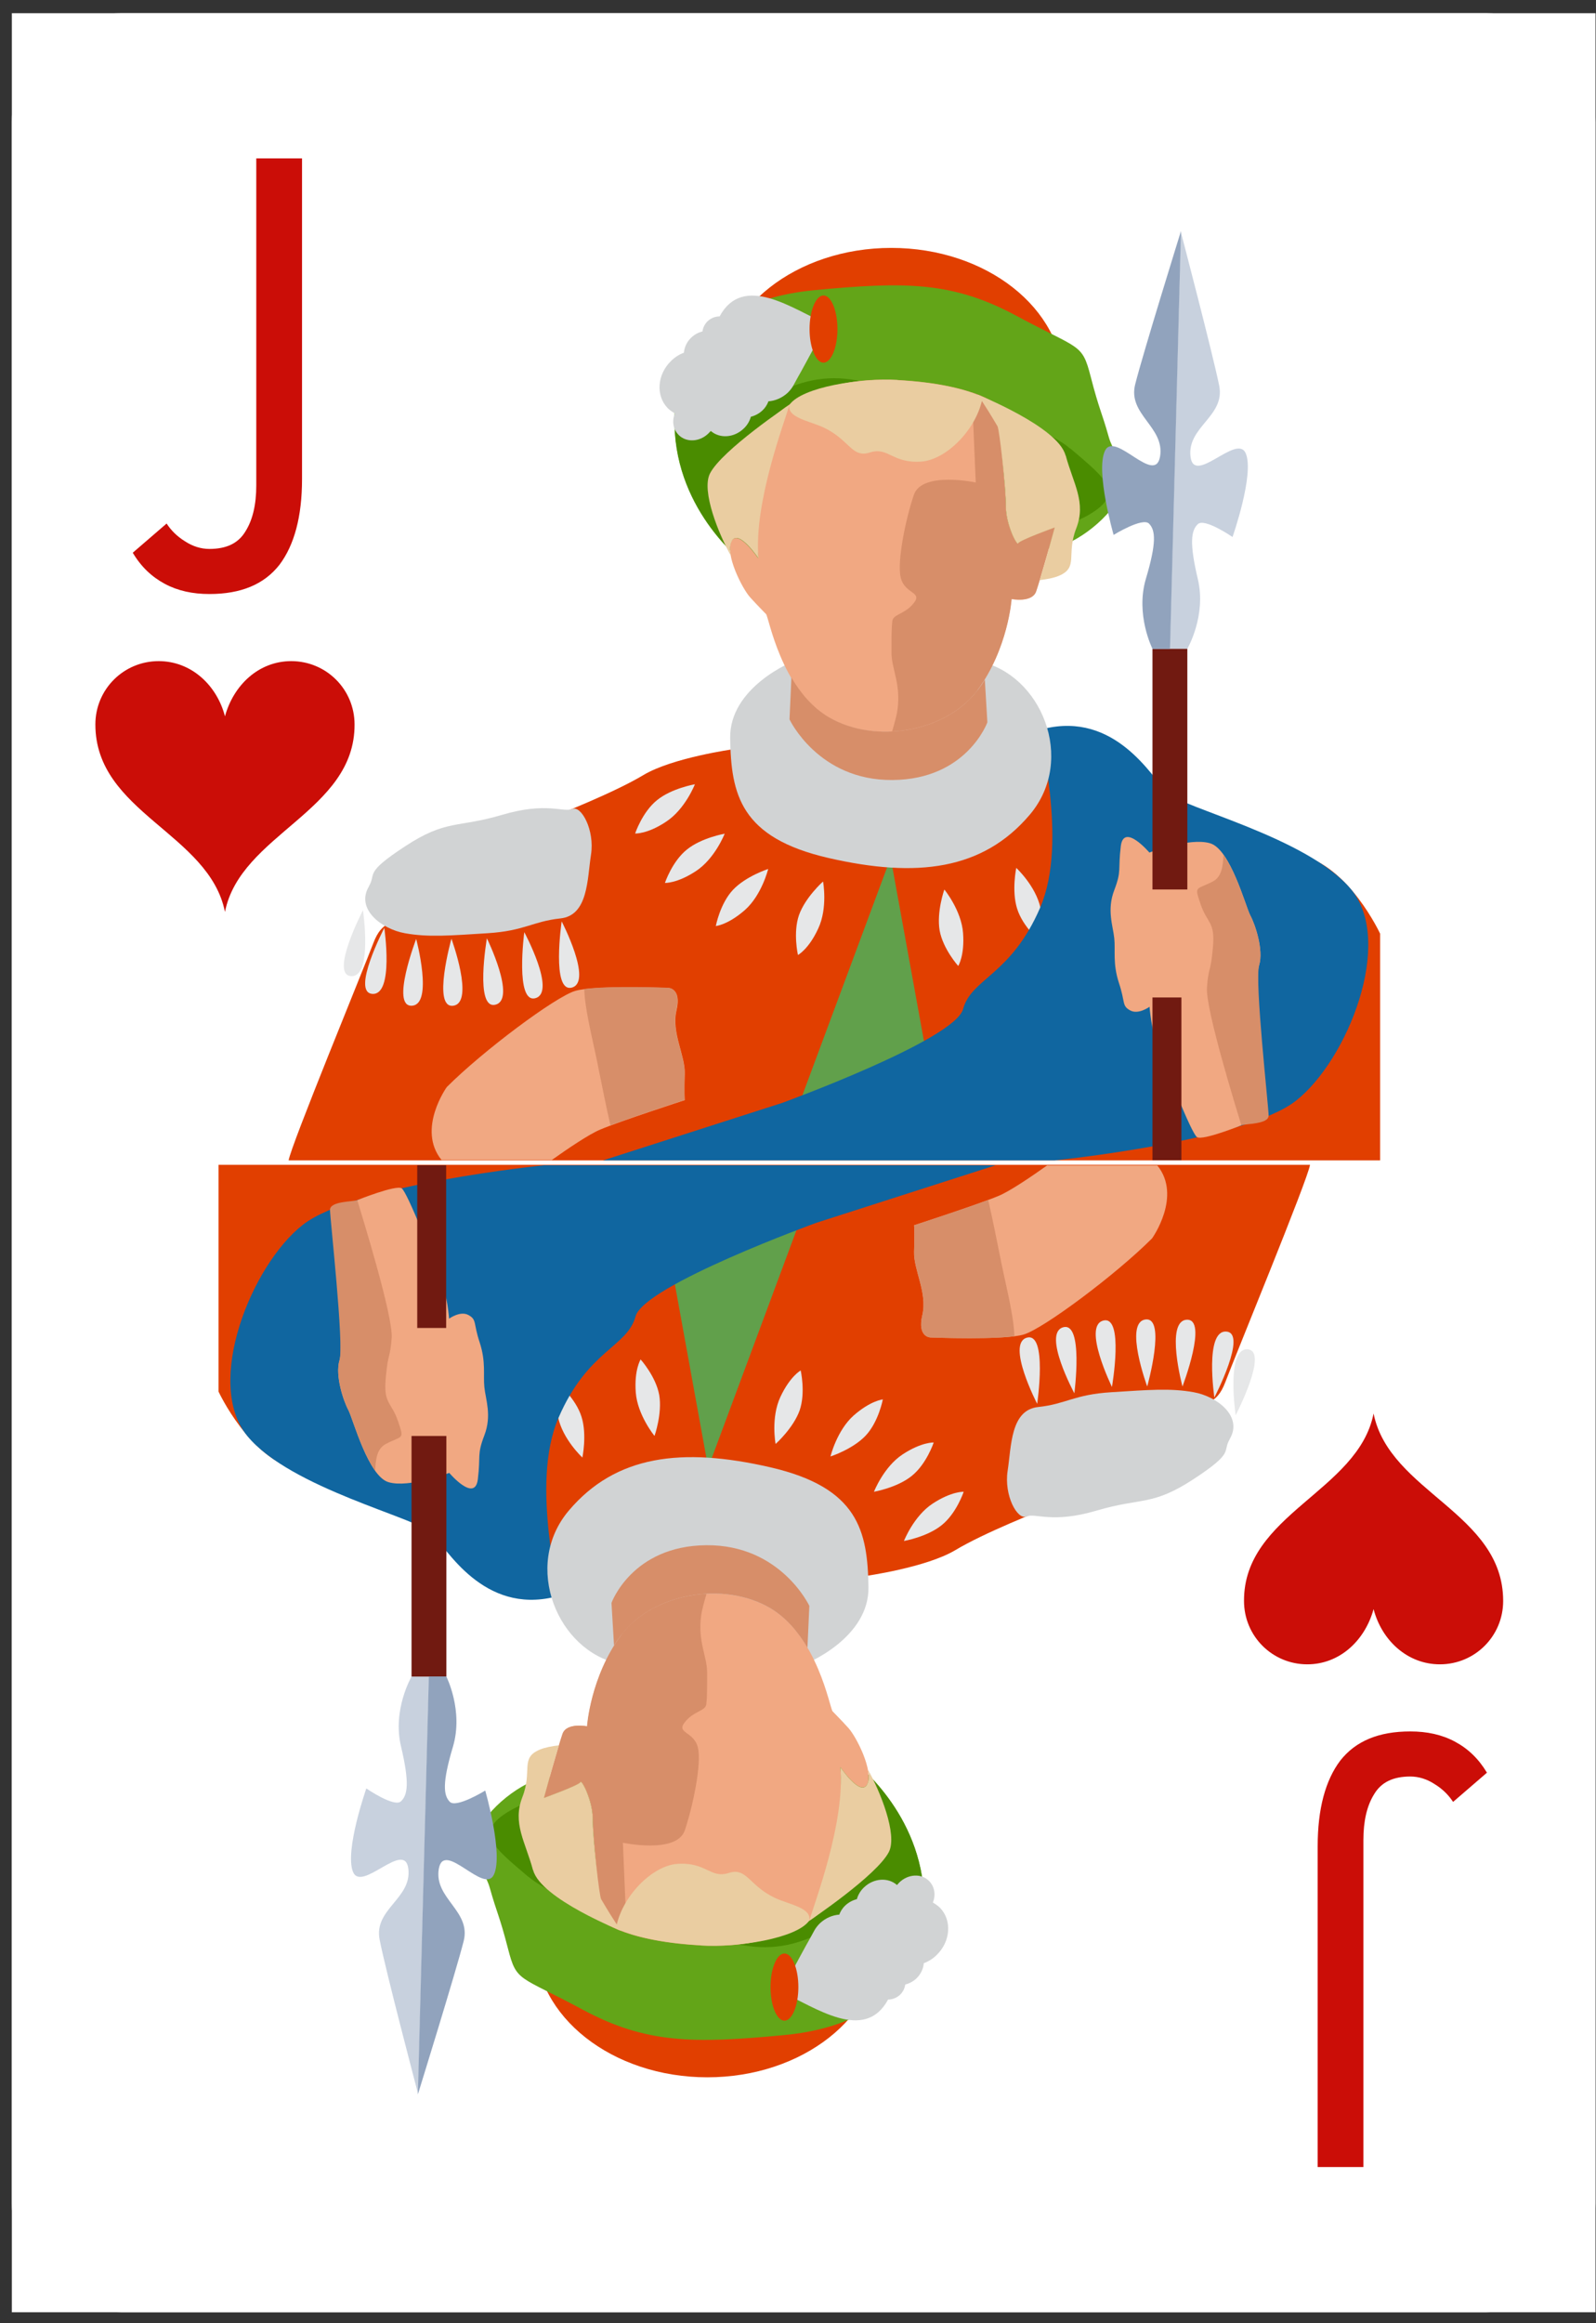 <svg width="66" height="96" viewBox="0 0 66 96" fill="none" xmlns="http://www.w3.org/2000/svg">
<rect x="0" y="0" width="66" height="96" fill="#333333" stroke="none"/>
<g clip-path="url(#clip0_3556_651)">
<rect width="65.49" height="95" transform="translate(0.49 0.546)" fill="white"/>
<path d="M4.989 0.546L61.479 0.546C63.96 0.546 65.979 2.565 65.979 5.046V91.046C65.979 93.527 63.96 95.546 61.479 95.546H4.989C2.508 95.546 0.49 93.527 0.49 91.046L0.49 5.046C0.49 2.565 2.508 0.546 4.989 0.546Z" fill="white"/>
<path d="M35.775 65.126C35.775 65.126 38.289 64.776 39.495 64.061C40.7 63.336 42.97 62.445 43.485 62.236C44 62.026 44.341 62.096 44.516 61.991C44.69 61.886 48.471 58.62 49.126 58.271C49.781 57.931 50.296 58.114 50.672 57.11C51.047 56.105 54.103 48.692 54.173 48.133H9.037V57.503C9.037 57.503 10.338 60.314 12.355 60.751C14.372 61.188 22.449 64.418 23.139 64.392C23.829 64.357 35.775 65.117 35.775 65.117V65.126Z" fill="#E13F00"/>
<path d="M35.434 65.37C35.434 65.196 34.561 62.122 32.937 61.319C31.312 60.515 29.287 60.646 29.287 60.646L33.74 48.675L27.374 50.133L29.287 60.655C29.287 60.655 24.047 60.917 23.541 63.58L35.443 65.379L35.434 65.37Z" fill="#61A04B"/>
<path d="M24.082 60.227C24.082 60.227 23.27 59.476 23.078 58.559C22.886 57.642 23.096 57.188 23.096 57.188C23.096 57.188 23.812 57.791 24.047 58.542C24.283 59.284 24.082 60.236 24.082 60.236V60.227Z" fill="#E6E7E8"/>
<path d="M22.956 65.973C23.279 65.894 21.882 61.406 23.096 58.586C24.309 55.774 25.933 55.678 26.283 54.394C26.632 53.111 33.766 50.526 33.766 50.526L41.171 48.151H22.502C22.502 48.151 14.652 48.945 12.521 50.613C10.39 52.281 8.434 57.171 10.233 59.345C12.032 61.511 17.262 62.724 17.856 63.353C18.459 63.982 19.987 66.715 22.956 65.982V65.973Z" fill="#1066A0"/>
<path d="M25.628 68.767L32.823 68.924C32.823 68.924 32.867 68.916 32.945 68.889C33.478 68.741 35.941 67.632 35.914 65.589C35.879 63.257 35.495 61.467 31.845 60.629C28.195 59.791 25.462 60.131 23.523 62.419C21.585 64.707 23.069 68.243 25.619 68.75L25.628 68.767Z" fill="#D1D3D4"/>
<path d="M29.252 85.838C33.182 85.838 36.368 83.332 36.368 80.241C36.368 77.15 33.182 74.644 29.252 74.644C25.321 74.644 22.135 77.15 22.135 80.241C22.135 83.332 25.321 85.838 29.252 85.838Z" fill="#E13F00"/>
<path d="M35.155 72.662C35.155 72.662 37.958 74.653 38.202 78.18C38.447 81.708 36.211 83.734 32.439 84.092C28.667 84.45 26.711 84.45 24.082 83.035C21.454 81.621 21.367 81.918 21.009 80.529C20.651 79.141 20.555 79.08 20.258 78.023C19.961 76.967 19.14 76.879 19.742 75.674C20.345 74.469 21.882 73.474 22.694 73.413C23.506 73.352 35.155 72.662 35.155 72.662Z" fill="#63A518"/>
<path d="M21.856 77.552C23.305 78.792 28.186 79.997 30.902 80.407C33.618 80.817 35.216 78.818 36.726 78.25C37.538 77.945 37.923 78.914 38.097 79.962C38.211 79.42 38.246 78.835 38.202 78.189C37.958 74.661 35.155 72.67 35.155 72.67C35.155 72.67 34.246 72.723 32.919 72.801C30.361 73.404 27.863 73.963 27.523 73.963C26.798 73.963 22.938 73.814 21.218 74.749C19.498 75.683 20.406 76.32 21.847 77.552H21.856Z" fill="#4A8C00"/>
<path d="M34.718 79.115C34.43 79.132 34.142 79.254 33.906 79.473C33.801 79.578 33.714 79.691 33.653 79.813C33.548 80.005 33.443 80.198 33.338 80.381C33.076 80.853 32.561 81.822 32.299 82.311C33.688 82.922 35.748 84.433 36.726 82.625C36.901 82.625 37.084 82.555 37.224 82.424C37.346 82.302 37.416 82.154 37.434 82.005C37.6 81.962 37.757 81.883 37.897 81.752C38.08 81.577 38.185 81.35 38.202 81.123C38.394 81.053 38.578 80.94 38.735 80.783C39.311 80.224 39.372 79.35 38.874 78.835C38.787 78.748 38.682 78.678 38.578 78.617C38.7 78.311 38.656 77.971 38.429 77.735C38.115 77.403 37.556 77.43 37.189 77.787C37.154 77.822 37.128 77.857 37.093 77.892C36.726 77.569 36.133 77.604 35.731 77.988C35.583 78.128 35.486 78.294 35.434 78.477C35.259 78.521 35.093 78.608 34.954 78.739C34.84 78.844 34.762 78.975 34.709 79.106L34.718 79.115Z" fill="#D1D3D4"/>
<path d="M18.572 60.856C18.572 60.856 19.638 62.113 19.76 61.127C19.882 60.131 19.716 60.131 20.03 59.31C20.345 58.489 20.083 57.835 20.03 57.319C19.978 56.813 20.1 56.28 19.838 55.477C19.568 54.673 19.725 54.534 19.376 54.342C19.035 54.15 18.572 54.49 18.572 54.49C18.572 54.49 18.502 53.547 18.232 52.84C17.961 52.133 16.843 49.242 16.608 49.102C16.363 48.954 14.774 49.591 14.774 49.591C14.818 49.749 13.848 51.539 13.848 51.897C13.848 52.255 14.232 55.582 14.04 56.21C13.848 56.839 14.206 57.904 14.407 58.271C14.599 58.638 15.228 61.013 16.075 61.249C16.922 61.493 18.572 60.865 18.572 60.865V60.856Z" fill="#F1A882"/>
<path d="M18.45 48.151H17.254V54.874H18.45V48.151Z" fill="#711A11"/>
<path d="M18.459 59.337H17.018V69.282H18.459V59.337Z" fill="#711A11"/>
<path d="M43.31 48.151C42.621 48.64 41.756 49.225 41.293 49.417C40.49 49.757 37.8 50.63 37.8 50.63C37.8 50.63 37.827 50.971 37.8 51.722C37.774 52.473 38.359 53.416 38.141 54.342C37.923 55.267 38.482 55.267 38.482 55.267C38.482 55.267 41.512 55.389 42.333 55.145C43.153 54.901 46.14 52.674 47.642 51.172C47.642 51.172 48.89 49.434 47.86 48.159H43.31V48.151Z" fill="#F1A882"/>
<path d="M41.389 52.08C41.215 51.216 41.031 50.299 40.865 49.583C39.8 49.984 37.8 50.631 37.8 50.631C37.8 50.631 37.827 50.971 37.8 51.722C37.774 52.473 38.359 53.416 38.141 54.342C37.923 55.267 38.482 55.267 38.482 55.267C38.482 55.267 40.822 55.363 41.948 55.215C41.922 54.368 41.634 53.285 41.389 52.089V52.08Z" fill="#D78E69"/>
<path d="M13.647 49.984C13.647 50.351 14.232 55.573 14.04 56.202C13.848 56.83 14.206 57.896 14.407 58.262C14.556 58.542 14.957 59.991 15.516 60.769C15.534 60.306 15.586 59.86 15.953 59.668C16.651 59.301 16.73 59.52 16.459 58.725C16.188 57.922 15.848 58.018 15.953 56.935C16.049 55.843 16.127 56.193 16.197 55.293C16.267 54.394 14.94 50.142 14.774 49.591C14.625 49.661 13.647 49.626 13.647 49.993V49.984Z" fill="#D78E69"/>
<path d="M33.941 79.01C33.941 79.01 34.989 75.744 34.753 73.02C34.753 73.02 35.591 74.26 35.862 73.727C36.133 73.194 35.425 71.78 35.085 71.404C34.753 71.037 34.543 70.837 34.43 70.714C34.316 70.592 33.81 67.597 31.854 66.453C29.898 65.309 26.973 65.851 25.698 67.562C24.423 69.282 24.283 71.334 24.283 71.334C24.283 71.334 23.445 71.168 23.27 71.64C23.104 72.112 22.493 74.295 22.493 74.295C22.493 74.295 23.977 73.762 24.004 73.64C24.039 73.517 24.51 74.391 24.51 75.168C24.51 75.945 24.781 78.093 24.711 78.233C24.641 78.364 24.711 79.246 24.711 79.246C24.711 79.246 25.602 80.206 28.99 80.39C32.369 80.573 33.941 79.01 33.941 79.01Z" fill="#F1A882"/>
<path d="M24.012 73.64C24.047 73.517 24.519 74.391 24.519 75.168C24.519 75.945 24.79 78.093 24.72 78.233C24.65 78.364 24.72 79.246 24.72 79.246C24.72 79.246 25.017 79.56 25.916 79.866L25.759 76.146C25.759 76.146 27.977 76.617 28.317 75.639C28.649 74.661 29.025 72.88 28.859 72.208C28.693 71.535 27.951 71.631 28.317 71.168C28.684 70.697 29.164 70.715 29.208 70.426C29.243 70.138 29.243 69.789 29.243 69.117C29.243 68.444 28.859 67.868 28.99 66.794C29.025 66.514 29.121 66.191 29.217 65.859C27.828 65.929 26.457 66.532 25.689 67.562C24.414 69.282 24.274 71.335 24.274 71.335C24.274 71.335 23.436 71.168 23.262 71.64C23.096 72.112 22.484 74.295 22.484 74.295C22.484 74.295 23.969 73.762 23.995 73.64H24.012Z" fill="#D78E69"/>
<path d="M28.99 80.39C30.518 80.477 32.937 80.102 33.461 79.368C33.592 78.835 32.622 78.696 32.046 78.425C30.963 77.91 30.885 77.15 30.134 77.395C29.374 77.639 29.208 76.932 28.003 77.019C26.964 77.098 25.698 78.373 25.471 79.691C26.099 79.971 27.2 80.285 28.99 80.381V80.39Z" fill="#EACDA1"/>
<path d="M35.862 73.727C35.591 74.268 34.753 73.02 34.753 73.02C34.954 75.308 33.696 78.582 33.469 79.368C33.469 79.368 36.272 77.491 36.761 76.521C37.119 75.797 36.395 74.015 35.897 73.133C35.941 73.369 35.941 73.57 35.862 73.718V73.727Z" fill="#EACDA1"/>
<path d="M22.048 77.281C22.362 78.46 25.689 79.787 25.689 79.787C25.689 79.787 25.418 79.429 24.859 78.477C24.781 78.346 24.51 75.945 24.51 75.168C24.51 74.391 24.039 73.517 24.004 73.64C23.969 73.762 22.493 74.295 22.493 74.295C22.493 74.295 22.869 72.924 23.113 72.12C22.816 72.155 22.537 72.208 22.327 72.295C21.489 72.644 22.03 73.168 21.602 74.26C21.183 75.343 21.725 76.102 22.039 77.272L22.048 77.281Z" fill="#EACDA1"/>
<path d="M25.698 67.562C26.973 65.851 29.907 65.309 31.854 66.453C32.517 66.846 33.015 67.449 33.391 68.086L33.469 66.357C33.469 66.357 32.282 63.825 29.208 63.851C26.134 63.877 25.287 66.235 25.287 66.235L25.392 67.999C25.479 67.85 25.576 67.711 25.689 67.562H25.698Z" fill="#D78E69"/>
<path d="M36.141 61.642C36.141 61.642 36.543 60.611 37.329 60.096C38.115 59.581 38.612 59.607 38.612 59.607C38.612 59.607 38.316 60.498 37.704 60.987C37.102 61.476 36.141 61.642 36.141 61.642Z" fill="#E6E7E8"/>
<path d="M34.343 60.184C34.343 60.184 34.605 59.109 35.303 58.489C36.01 57.87 36.508 57.826 36.508 57.826C36.508 57.826 36.334 58.751 35.801 59.319C35.268 59.887 34.343 60.184 34.343 60.184Z" fill="#E6E7E8"/>
<path d="M32.072 59.66C32.072 59.66 31.871 58.577 32.273 57.721C32.675 56.865 33.111 56.63 33.111 56.63C33.111 56.63 33.321 57.546 33.068 58.28C32.806 59.013 32.081 59.66 32.081 59.66H32.072Z" fill="#E6E7E8"/>
<path d="M27.06 59.328C27.06 59.328 26.361 58.472 26.291 57.538C26.222 56.603 26.492 56.175 26.492 56.175C26.492 56.175 27.121 56.874 27.261 57.642C27.392 58.411 27.069 59.328 27.069 59.328H27.06Z" fill="#E6E7E8"/>
<path d="M37.381 63.676C37.381 63.676 37.783 62.646 38.569 62.131C39.355 61.616 39.852 61.642 39.852 61.642C39.852 61.642 39.556 62.532 38.944 63.021C38.342 63.51 37.381 63.676 37.381 63.676Z" fill="#E6E7E8"/>
<path d="M50.855 59.468C50.532 60.009 51.082 59.991 49.362 61.118C47.642 62.244 47.214 61.869 45.354 62.419C43.494 62.969 42.822 62.506 42.446 62.663C42.071 62.821 41.512 61.79 41.669 60.777C41.826 59.764 41.782 58.262 42.935 58.14C44.088 58.018 44.411 57.625 45.956 57.529C47.502 57.433 48.393 57.354 49.362 57.529C50.34 57.704 51.405 58.533 50.855 59.459V59.468Z" fill="#D1D3D4"/>
<path d="M50.218 57.747C50.218 57.747 51.606 55.075 50.707 55.023C49.807 54.97 50.218 57.747 50.218 57.747Z" fill="#E6E7E8"/>
<path d="M48.899 57.293C48.899 57.293 49.973 54.481 49.074 54.534C48.174 54.586 48.899 57.293 48.899 57.293Z" fill="#E6E7E8"/>
<path d="M47.441 57.293C47.441 57.293 48.253 54.394 47.362 54.525C46.471 54.656 47.441 57.293 47.441 57.293Z" fill="#E6E7E8"/>
<path d="M45.983 57.311C45.983 57.311 46.498 54.342 45.624 54.569C44.751 54.796 45.983 57.311 45.983 57.311Z" fill="#E6E7E8"/>
<path d="M44.428 57.573C44.428 57.573 44.821 54.586 43.957 54.848C43.101 55.11 44.428 57.573 44.428 57.573Z" fill="#E6E7E8"/>
<path d="M42.891 58.009C42.891 58.009 43.328 55.032 42.463 55.276C41.599 55.52 42.891 58.009 42.891 58.009Z" fill="#E6E7E8"/>
<path d="M51.099 58.481C51.099 58.481 52.488 55.809 51.589 55.756C50.689 55.704 51.099 58.481 51.099 58.481Z" fill="#E6E7E8"/>
<path d="M18.459 69.282C18.459 69.282 19.175 70.688 18.73 72.181C18.284 73.675 18.337 74.181 18.599 74.452C18.86 74.731 20.066 73.989 20.066 73.989C20.066 73.989 20.825 76.617 20.424 77.464C20.022 78.311 18.354 76.006 18.145 77.229C17.944 78.451 19.489 78.958 19.175 80.206C18.86 81.455 17.28 86.546 17.28 86.546L17.734 69.274H18.459V69.282Z" fill="#91A3BD"/>
<g style="mix-blend-mode:multiply" opacity="0.5">
<path d="M17.018 69.282C17.018 69.282 16.223 70.645 16.581 72.155C16.939 73.666 16.861 74.172 16.581 74.434C16.302 74.696 15.149 73.902 15.149 73.902C15.149 73.902 14.241 76.486 14.599 77.351C14.957 78.215 16.747 75.997 16.887 77.229C17.027 78.46 15.446 78.888 15.7 80.154C15.944 81.42 17.289 86.52 17.289 86.52L17.743 69.282H17.027H17.018Z" fill="#91A3BD"/>
</g>
<path d="M31.863 82.11C31.863 81.341 32.125 80.722 32.439 80.722C32.753 80.722 33.015 81.341 33.015 82.11C33.015 82.878 32.753 83.498 32.439 83.498C32.125 83.498 31.863 82.878 31.863 82.11Z" fill="#E13F00"/>
<path d="M30.334 30.957C30.334 30.957 27.82 31.306 26.615 32.022C25.41 32.747 23.139 33.638 22.624 33.847C22.109 34.057 21.768 33.987 21.594 34.092C21.419 34.197 17.638 37.462 16.983 37.812C16.328 38.152 15.813 37.969 15.438 38.973C15.062 39.977 12.006 47.391 11.936 47.95H57.072V38.58C57.072 38.58 55.771 35.768 53.754 35.332C51.737 34.895 43.66 31.664 42.97 31.691C42.28 31.725 30.334 30.966 30.334 30.966V30.957Z" fill="#E13F00"/>
<path d="M30.684 30.721C30.684 30.896 31.557 33.97 33.181 34.773C34.805 35.576 36.831 35.445 36.831 35.445L32.378 47.417L38.743 45.959L36.831 35.437C36.831 35.437 42.071 35.175 42.577 32.511L30.675 30.712L30.684 30.721Z" fill="#61A04B"/>
<path d="M42.027 35.864C42.027 35.864 42.839 36.615 43.031 37.532C43.232 38.449 43.014 38.903 43.014 38.903C43.014 38.903 42.297 38.301 42.062 37.55C41.826 36.807 42.027 35.856 42.027 35.856V35.864Z" fill="#E6E7E8"/>
<path d="M43.153 30.119C42.83 30.197 44.227 34.686 43.014 37.506C41.8 40.318 40.176 40.414 39.826 41.697C39.477 42.981 32.343 45.575 32.343 45.575L24.938 47.95H43.607C43.607 47.95 51.458 47.155 53.588 45.487C55.719 43.819 57.675 38.929 55.876 36.755C54.077 34.59 48.847 33.376 48.253 32.747C47.65 32.118 46.122 29.385 43.153 30.119Z" fill="#1066A0"/>
<path d="M40.481 27.316L33.286 27.159C33.286 27.159 33.242 27.167 33.164 27.193C32.631 27.342 30.169 28.451 30.195 30.494C30.23 32.826 30.614 34.616 34.264 35.454C37.914 36.292 40.647 35.952 42.586 33.664C44.524 31.376 43.04 27.84 40.49 27.333L40.481 27.316Z" fill="#D1D3D4"/>
<path d="M36.857 21.439C40.788 21.439 43.974 18.933 43.974 15.842C43.974 12.75 40.788 10.244 36.857 10.244C32.927 10.244 29.741 12.75 29.741 15.842C29.741 18.933 32.927 21.439 36.857 21.439Z" fill="#E13F00"/>
<path d="M30.954 23.421C30.954 23.421 28.151 21.43 27.907 17.902C27.663 14.375 29.898 12.349 33.67 11.991C37.443 11.633 39.398 11.633 42.027 13.047C44.655 14.462 44.743 14.165 45.101 15.553C45.459 16.942 45.555 17.003 45.852 18.06C46.157 19.116 46.969 19.203 46.367 20.409C45.764 21.614 44.227 22.609 43.415 22.67C42.603 22.731 30.954 23.421 30.954 23.421Z" fill="#63A518"/>
<path d="M44.262 18.54C42.813 17.3 37.931 16.095 35.216 15.684C32.5 15.274 30.902 17.274 29.391 17.841C28.579 18.147 28.195 17.178 28.02 16.13C27.907 16.671 27.872 17.256 27.916 17.902C28.16 21.43 30.963 23.421 30.963 23.421C30.963 23.421 31.871 23.369 33.199 23.29C35.757 22.688 38.255 22.129 38.595 22.129C39.32 22.129 43.179 22.277 44.9 21.343C46.62 20.409 45.712 19.771 44.271 18.54H44.262Z" fill="#4A8C00"/>
<path d="M31.767 16.584C32.055 16.566 32.343 16.444 32.579 16.226C32.684 16.121 32.771 16.008 32.832 15.885C32.937 15.693 33.041 15.501 33.146 15.318C33.408 14.846 33.923 13.877 34.185 13.388C32.797 12.777 30.736 11.266 29.758 13.074C29.584 13.074 29.4 13.143 29.261 13.274C29.138 13.397 29.068 13.545 29.051 13.694C28.885 13.737 28.728 13.816 28.588 13.947C28.405 14.121 28.3 14.348 28.282 14.575C28.09 14.645 27.907 14.759 27.75 14.916C27.174 15.475 27.112 16.348 27.61 16.863C27.697 16.951 27.802 17.02 27.907 17.082C27.785 17.387 27.828 17.728 28.055 17.963C28.37 18.295 28.929 18.269 29.295 17.911C29.33 17.876 29.357 17.841 29.392 17.806C29.758 18.13 30.352 18.095 30.754 17.71C30.902 17.571 30.998 17.405 31.051 17.221C31.225 17.178 31.391 17.09 31.531 16.959C31.644 16.855 31.723 16.724 31.775 16.593L31.767 16.584Z" fill="#D1D3D4"/>
<path d="M47.537 35.236C47.537 35.236 46.471 33.978 46.349 34.965C46.227 35.96 46.393 35.96 46.079 36.781C45.764 37.602 46.026 38.257 46.079 38.772C46.131 39.279 46.009 39.811 46.271 40.615C46.541 41.418 46.384 41.558 46.733 41.75C47.074 41.942 47.537 41.601 47.537 41.601C47.537 41.601 47.607 42.544 47.877 43.252C48.148 43.959 49.266 46.849 49.502 46.989C49.746 47.138 51.335 46.5 51.335 46.5C51.292 46.343 52.261 44.553 52.261 44.195C52.261 43.837 51.877 40.51 52.069 39.881C52.261 39.252 51.903 38.187 51.702 37.82C51.51 37.454 50.881 35.078 50.034 34.843C49.187 34.598 47.537 35.227 47.537 35.227V35.236Z" fill="#F1A882"/>
<path d="M48.855 41.217H47.659V47.941H48.855V41.217Z" fill="#711A11"/>
<path d="M49.1 26.809H47.659V36.755H49.1V26.809Z" fill="#711A11"/>
<path d="M22.808 47.941C23.497 47.452 24.362 46.867 24.825 46.675C25.628 46.334 28.317 45.461 28.317 45.461C28.317 45.461 28.291 45.12 28.317 44.369C28.344 43.618 27.759 42.675 27.977 41.75C28.195 40.824 27.636 40.824 27.636 40.824C27.636 40.824 24.606 40.702 23.785 40.946C22.965 41.191 19.978 43.417 18.476 44.919C18.476 44.919 17.228 46.657 18.258 47.932H22.808V47.941Z" fill="#F1A882"/>
<path d="M24.72 44.003C24.894 44.867 25.078 45.784 25.244 46.5C26.309 46.099 28.309 45.452 28.309 45.452C28.309 45.452 28.282 45.112 28.309 44.361C28.335 43.61 27.75 42.667 27.968 41.741C28.186 40.816 27.628 40.816 27.628 40.816C27.628 40.816 25.287 40.719 24.161 40.868C24.187 41.715 24.475 42.798 24.72 43.994V44.003Z" fill="#D78E69"/>
<path d="M52.462 46.107C52.462 45.74 51.877 40.519 52.069 39.89C52.261 39.261 51.903 38.196 51.702 37.829C51.554 37.55 51.152 36.1 50.593 35.323C50.576 35.786 50.523 36.231 50.157 36.423C49.458 36.79 49.379 36.572 49.65 37.366C49.921 38.17 50.261 38.074 50.157 39.157C50.06 40.248 49.982 39.899 49.912 40.798C49.842 41.697 51.169 45.95 51.335 46.5C51.484 46.43 52.462 46.465 52.462 46.099V46.107Z" fill="#D78E69"/>
<path d="M32.168 17.082C32.168 17.082 31.12 20.347 31.356 23.072C31.356 23.072 30.518 21.832 30.247 22.364C29.977 22.897 30.684 24.312 31.024 24.687C31.356 25.054 31.566 25.255 31.679 25.377C31.793 25.499 32.299 28.494 34.255 29.638C36.211 30.782 39.136 30.241 40.411 28.529C41.686 26.809 41.826 24.757 41.826 24.757C41.826 24.757 42.664 24.923 42.839 24.451C43.005 23.98 43.616 21.797 43.616 21.797C43.616 21.797 42.132 22.33 42.105 22.452C42.071 22.574 41.599 21.701 41.599 20.924C41.599 20.147 41.328 17.998 41.398 17.859C41.468 17.728 41.398 16.846 41.398 16.846C41.398 16.846 40.508 15.885 37.119 15.702C33.74 15.518 32.168 17.082 32.168 17.082Z" fill="#F1A882"/>
<path d="M42.097 22.443C42.062 22.565 41.59 21.692 41.59 20.915C41.59 20.138 41.319 17.99 41.389 17.85C41.459 17.719 41.389 16.837 41.389 16.837C41.389 16.837 41.093 16.523 40.193 16.217L40.35 19.937C40.35 19.937 38.132 19.465 37.792 20.444C37.46 21.422 37.084 23.203 37.25 23.875C37.416 24.548 38.158 24.451 37.792 24.914C37.425 25.386 36.945 25.368 36.901 25.657C36.866 25.945 36.866 26.294 36.866 26.966C36.866 27.639 37.25 28.215 37.119 29.289C37.084 29.569 36.988 29.892 36.892 30.224C38.281 30.154 39.652 29.551 40.42 28.521C41.695 26.8 41.835 24.748 41.835 24.748C41.835 24.748 42.673 24.914 42.848 24.443C43.014 23.971 43.625 21.788 43.625 21.788C43.625 21.788 42.14 22.321 42.114 22.443H42.097Z" fill="#D78E69"/>
<path d="M37.119 15.702C35.591 15.615 33.172 15.99 32.649 16.724C32.518 17.256 33.487 17.396 34.063 17.667C35.146 18.182 35.224 18.942 35.975 18.697C36.735 18.453 36.901 19.16 38.106 19.073C39.145 18.994 40.411 17.719 40.639 16.401C40.01 16.121 38.91 15.807 37.119 15.711V15.702Z" fill="#EACDA1"/>
<path d="M30.256 22.364C30.527 21.823 31.365 23.072 31.365 23.072C31.164 20.784 32.422 17.509 32.648 16.724C32.648 16.724 29.846 18.601 29.357 19.57C28.998 20.295 29.723 22.076 30.221 22.958C30.177 22.723 30.177 22.522 30.256 22.373V22.364Z" fill="#EACDA1"/>
<path d="M44.061 18.811C43.747 17.632 40.42 16.304 40.42 16.304C40.42 16.304 40.691 16.663 41.25 17.614C41.328 17.745 41.599 20.147 41.599 20.924C41.599 21.701 42.071 22.574 42.105 22.452C42.14 22.33 43.616 21.797 43.616 21.797C43.616 21.797 43.241 23.168 42.996 23.971C43.293 23.936 43.572 23.884 43.782 23.797C44.62 23.447 44.079 22.923 44.507 21.832C44.926 20.749 44.385 19.989 44.07 18.819L44.061 18.811Z" fill="#EACDA1"/>
<path d="M40.42 28.521C39.145 30.232 36.211 30.774 34.264 29.63C33.6 29.237 33.103 28.634 32.727 27.997L32.649 29.726C32.649 29.726 33.836 32.258 36.91 32.232C39.983 32.206 40.831 29.848 40.831 29.848L40.726 28.084C40.639 28.233 40.542 28.372 40.429 28.521H40.42Z" fill="#D78E69"/>
<path d="M29.968 34.45C29.968 34.45 29.566 35.48 28.78 35.995C27.994 36.511 27.497 36.484 27.497 36.484C27.497 36.484 27.794 35.594 28.405 35.105C29.007 34.616 29.968 34.45 29.968 34.45Z" fill="#E6E7E8"/>
<path d="M31.767 35.908C31.767 35.908 31.505 36.982 30.806 37.602C30.099 38.222 29.601 38.266 29.601 38.266C29.601 38.266 29.776 37.34 30.308 36.773C30.841 36.205 31.767 35.908 31.767 35.908Z" fill="#E6E7E8"/>
<path d="M34.037 36.432C34.037 36.432 34.238 37.515 33.836 38.37C33.443 39.226 32.998 39.462 32.998 39.462C32.998 39.462 32.788 38.545 33.041 37.812C33.303 37.078 34.028 36.432 34.028 36.432H34.037Z" fill="#E6E7E8"/>
<path d="M39.058 36.764C39.058 36.764 39.757 37.62 39.826 38.554C39.896 39.488 39.626 39.916 39.626 39.916C39.626 39.916 38.997 39.218 38.857 38.449C38.726 37.681 39.049 36.764 39.049 36.764H39.058Z" fill="#E6E7E8"/>
<path d="M28.737 32.407C28.737 32.407 28.335 33.437 27.549 33.952C26.763 34.476 26.265 34.441 26.265 34.441C26.265 34.441 26.562 33.55 27.174 33.061C27.776 32.572 28.737 32.407 28.737 32.407Z" fill="#E6E7E8"/>
<path d="M15.254 36.624C15.577 36.083 15.027 36.1 16.747 34.974C18.468 33.847 18.895 34.223 20.755 33.673C22.615 33.123 23.288 33.585 23.663 33.428C24.039 33.271 24.598 34.301 24.44 35.314C24.283 36.327 24.327 37.829 23.174 37.951C22.021 38.074 21.698 38.467 20.153 38.563C18.607 38.659 17.717 38.737 16.747 38.563C15.769 38.388 14.704 37.558 15.254 36.633V36.624Z" fill="#D1D3D4"/>
<path d="M15.892 38.344C15.892 38.344 14.503 41.016 15.403 41.069C16.302 41.121 15.892 38.344 15.892 38.344Z" fill="#E6E7E8"/>
<path d="M17.21 38.798C17.21 38.798 16.136 41.61 17.035 41.558C17.935 41.505 17.21 38.798 17.21 38.798Z" fill="#E6E7E8"/>
<path d="M18.668 38.79C18.668 38.79 17.856 41.689 18.747 41.558C19.638 41.427 18.668 38.79 18.668 38.79Z" fill="#E6E7E8"/>
<path d="M20.135 38.772C20.135 38.772 19.62 41.741 20.493 41.514C21.367 41.287 20.135 38.772 20.135 38.772Z" fill="#E6E7E8"/>
<path d="M21.681 38.519C21.681 38.519 21.288 41.505 22.152 41.243C23.008 40.981 21.681 38.519 21.681 38.519Z" fill="#E6E7E8"/>
<path d="M23.227 38.074C23.227 38.074 22.79 41.051 23.654 40.807C24.519 40.562 23.227 38.074 23.227 38.074Z" fill="#E6E7E8"/>
<path d="M15.01 37.611C15.01 37.611 13.621 40.283 14.521 40.335C15.42 40.388 15.01 37.611 15.01 37.611Z" fill="#E6E7E8"/>
<path d="M47.659 26.809C47.659 26.809 46.943 25.403 47.388 23.91C47.834 22.417 47.781 21.91 47.519 21.64C47.257 21.36 46.052 22.103 46.052 22.103C46.052 22.103 45.293 19.474 45.694 18.627C46.096 17.78 47.764 20.085 47.973 18.863C48.174 17.64 46.629 17.134 46.943 15.885C47.257 14.628 48.838 9.546 48.838 9.546L48.384 26.818H47.659V26.809Z" fill="#91A3BD"/>
<g style="mix-blend-mode:multiply" opacity="0.5">
<path d="M49.1 26.809C49.1 26.809 49.895 25.447 49.536 23.936C49.178 22.426 49.257 21.919 49.536 21.657C49.816 21.395 50.969 22.19 50.969 22.19C50.969 22.19 51.877 19.605 51.519 18.741C51.161 17.876 49.371 20.094 49.231 18.863C49.091 17.632 50.672 17.204 50.418 15.938C50.165 14.672 48.829 9.572 48.829 9.572L48.375 26.809H49.091H49.1Z" fill="#91A3BD"/>
</g>
<path d="M34.631 13.598C34.631 14.366 34.369 14.986 34.054 14.986C33.74 14.986 33.478 14.366 33.478 13.598C33.478 12.829 33.74 12.209 34.054 12.209C34.369 12.209 34.631 12.829 34.631 13.598Z" fill="#E13F00"/>
<path d="M12.49 6.546V19.797C12.49 21.345 12.17 22.525 11.556 23.339C10.918 24.152 9.96 24.546 8.658 24.546C7.97 24.546 7.356 24.415 6.816 24.126C6.276 23.837 5.833 23.418 5.49 22.84L6.89 21.633C7.061 21.896 7.307 22.158 7.651 22.368C7.97 22.578 8.314 22.683 8.658 22.683C9.37 22.683 9.861 22.447 10.156 21.948C10.451 21.476 10.598 20.846 10.598 20.059V6.546H12.49Z" fill="#CB0D07"/>
<path d="M54.49 89.546L54.49 76.295C54.49 74.747 54.809 73.566 55.423 72.753C56.062 71.939 57.019 71.546 58.321 71.546C59.009 71.546 59.623 71.677 60.163 71.966C60.704 72.254 61.146 72.674 61.49 73.251L60.09 74.458C59.918 74.196 59.672 73.933 59.328 73.724C59.009 73.514 58.665 73.409 58.321 73.409C57.609 73.409 57.118 73.645 56.823 74.143C56.528 74.616 56.381 75.246 56.381 76.033L56.381 89.546L54.49 89.546Z" fill="#CB0D07"/>
<path d="M9.303 37.682C9.94 34.463 14.679 33.526 14.662 29.936C14.662 28.486 13.494 27.319 12.044 27.319C10.7 27.319 9.657 28.309 9.303 29.6C8.967 28.309 7.906 27.319 6.562 27.319C5.111 27.319 3.944 28.486 3.944 29.936C3.944 33.579 8.649 34.428 9.303 37.682Z" fill="#CB0D07"/>
<path d="M56.802 58.409C56.166 61.628 51.426 62.565 51.444 66.155C51.444 67.606 52.611 68.773 54.061 68.773C55.405 68.773 56.449 67.782 56.802 66.491C57.138 67.782 58.199 68.773 59.544 68.773C60.994 68.773 62.161 67.606 62.161 66.155C62.161 62.512 57.457 61.663 56.802 58.409Z" fill="#CB0D07"/>
</g>
<defs>
<clipPath id="clip0_3556_651">
<rect width="65.49" height="95" fill="white" transform="translate(0.49 0.546)"/>
</clipPath>
</defs>
</svg>
